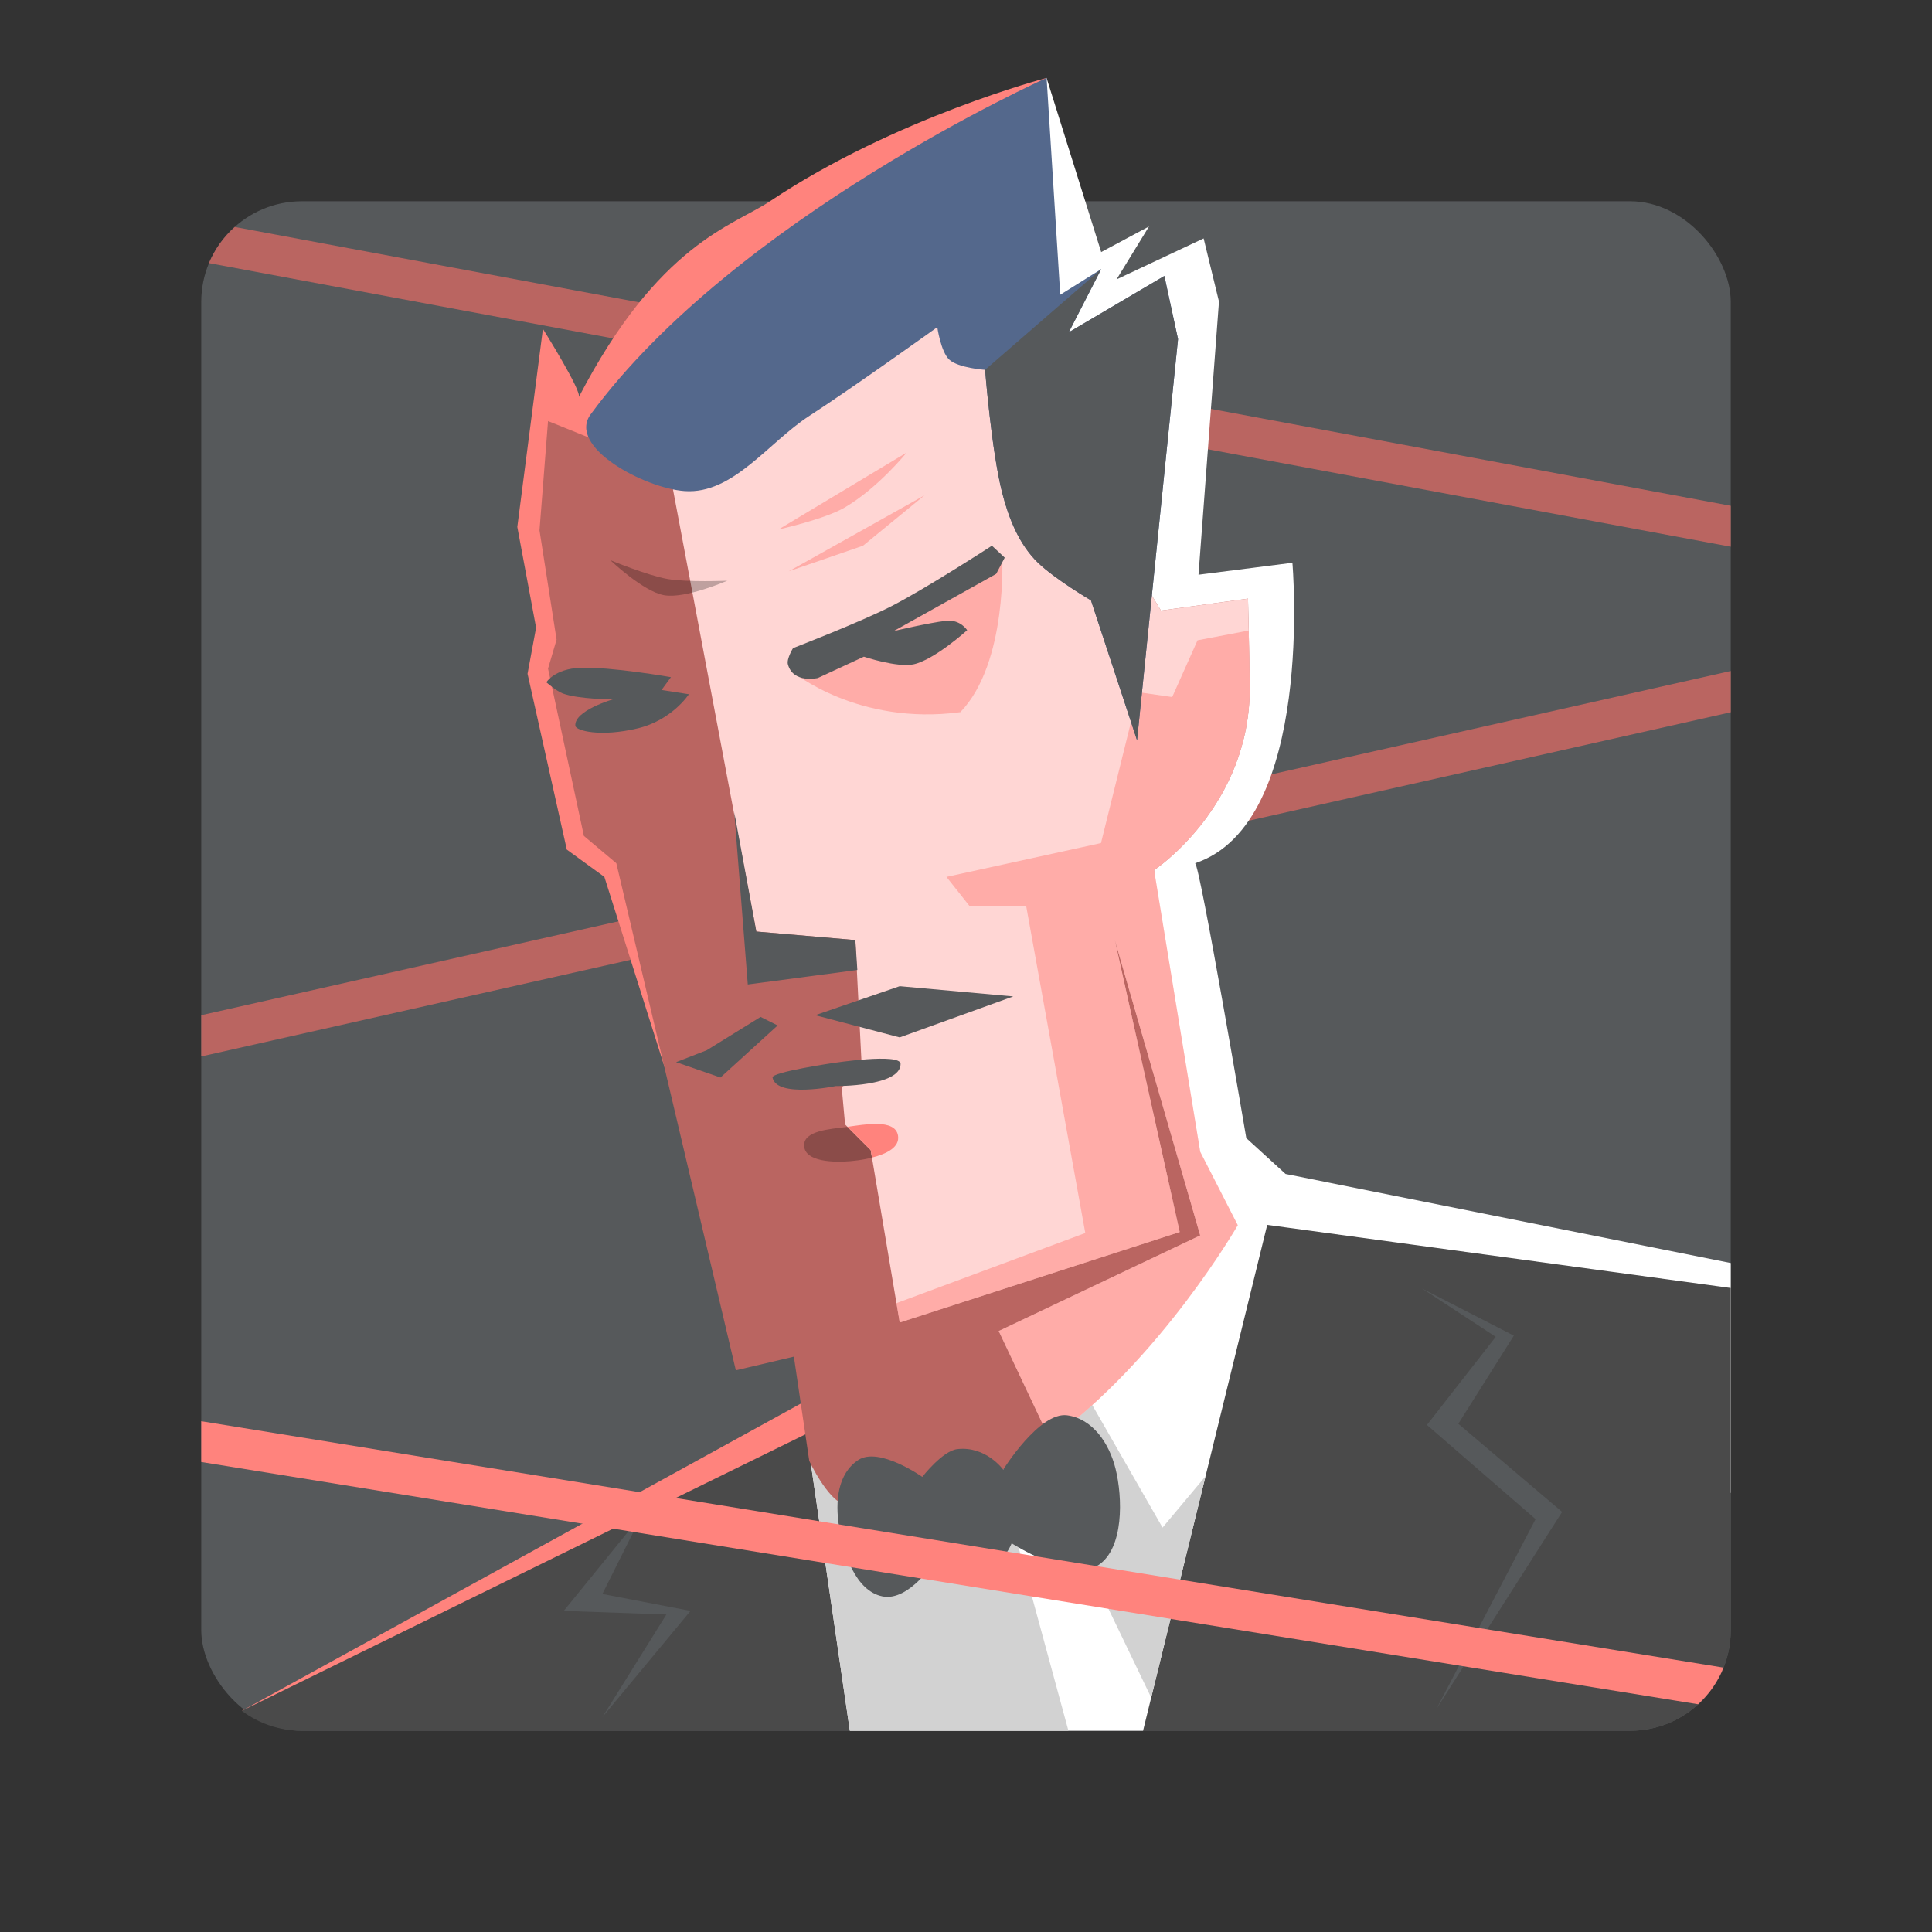 <?xml version="1.0" encoding="UTF-8" standalone="no"?>
<svg
   xmlns:dc="http://purl.org/dc/elements/1.1/"
   xmlns:cc="http://creativecommons.org/ns#"
   xmlns:rdf="http://www.w3.org/1999/02/22-rdf-syntax-ns#"
   xmlns:svg="http://www.w3.org/2000/svg"
   xmlns="http://www.w3.org/2000/svg"
   xmlns:sodipodi="http://sodipodi.sourceforge.net/DTD/sodipodi-0.dtd"
   xmlns:inkscape="http://www.inkscape.org/namespaces/inkscape"
   viewBox="0 0 192 192"
   version="1.1"
   id="svg16"
   sodipodi:docname="agent_a.svg"
   inkscape:version="0.92.4 (5da689c313, 2019-01-14)">
  <rect x="0" y="0" width="192" height="192" fill="#333333" stroke="none"/>
  <sodipodi:namedview
     pagecolor="#ffffff"
     bordercolor="#666666"
     borderopacity="1"
     objecttolerance="10"
     gridtolerance="10"
     guidetolerance="10"
     inkscape:pageopacity="0"
     inkscape:pageshadow="2"
     inkscape:window-width="1920"
     inkscape:window-height="1017"
     id="namedview18"
     showgrid="false"
     inkscape:zoom="8.4698371"
     inkscape:cx="55.012217"
     inkscape:cy="110.45641"
     inkscape:window-x="-8"
     inkscape:window-y="-8"
     inkscape:window-maximized="1"
     inkscape:current-layer="svg16"
     inkscape:snap-global="true">
    <inkscape:grid
       type="xygrid"
       id="grid827"
       spacingx="4"
       spacingy="4" />
  </sodipodi:namedview>
  <defs
     id="defs4">
    <style
       id="style2">.a{fill:none;stroke:#b1b5bd;stroke-linecap:round;stroke-linejoin:round;isolation:isolate;opacity:0.63;}</style>
  </defs>
  <rect
     class="a"
     x="20"
     y="20"
     width="152"
     height="152"
     rx="10"
     id="rect6"
     style="fill:#56595b;stroke:none;opacity:1" />
  <path
     style="fill:#ff837d;stroke:none;stroke-width:1px;stroke-linecap:butt;stroke-linejoin:miter;stroke-opacity:1"
     d="m 24.033,170.021 57.314,-31.505 1.535,21.37 z"
     id="path841"
     inkscape:connector-curvature="0" />
  <path
     style="color:#000000;font-style:normal;font-variant:normal;font-weight:normal;font-stretch:normal;font-size:medium;line-height:normal;font-family:sans-serif;font-variant-ligatures:normal;font-variant-position:normal;font-variant-caps:normal;font-variant-numeric:normal;font-variant-alternates:normal;font-feature-settings:normal;text-indent:0;text-align:start;text-decoration:none;text-decoration-line:none;text-decoration-style:solid;text-decoration-color:#000000;letter-spacing:normal;word-spacing:normal;text-transform:none;writing-mode:lr-tb;direction:ltr;text-orientation:mixed;dominant-baseline:auto;baseline-shift:baseline;text-anchor:start;white-space:normal;shape-padding:0;clip-rule:nonzero;display:inline;overflow:visible;visibility:visible;opacity:1;isolation:auto;mix-blend-mode:normal;color-interpolation:sRGB;color-interpolation-filters:linearRGB;solid-color:#000000;solid-opacity:1;vector-effect:none;fill:#ba6561;fill-opacity:1;fill-rule:nonzero;stroke:none;stroke-width:4;stroke-linecap:round;stroke-linejoin:round;stroke-miterlimit:4;stroke-dasharray:none;stroke-dashoffset:0;stroke-opacity:1;color-rendering:auto;image-rendering:auto;shape-rendering:auto;text-rendering:auto;enable-background:accumulate"
     d="M 23.326 22.555 C 22.227 23.54 21.342 24.76 20.766 26.146 L 172 54.332 L 172 50.264 L 23.326 22.555 z M 172 66.682 L 20 100.889 L 20 104.988 L 172 70.783 L 172 66.682 z "
     id="path990" />
  <path
     style="fill:#ffffff;stroke:none;stroke-width:1px;stroke-linecap:butt;stroke-linejoin:miter;stroke-opacity:1"
     d="M 94.736,20 88.227,26.236 102.479,142.797 172,148.359 v -22.842 l -44.242,-8.85 -3.902,-3.562 c 0,0 -4.618,-27.182 -5.09,-27.316 11.946,-3.97 9.672,-29.861 9.672,-29.861 l -9.332,1.188 2.035,-27.146 -1.525,-6.277 -8.654,4.072 3.225,-5.26 -4.752,2.545 -5.428,-17.306 z"
     id="path900"
     inkscape:connector-curvature="0"
     sodipodi:nodetypes="ccccccccccccccccc" />
  <path
     style="fill:#4a4a4a;stroke:none;stroke-width:1px;stroke-linecap:butt;stroke-linejoin:miter;stroke-opacity:1"
     d="M 123.225 121.357 L 24.033 170.021 C 25.698 171.26 27.756 172 30 172 L 162 172 C 167.54 172 172 167.54 172 162 L 172 128 L 123.225 121.357 z "
     id="path829" />
  <path
     style="fill:#ff837d;stroke:none;stroke-width:1px;stroke-linecap:butt;stroke-linejoin:miter;stroke-opacity:1"
     d="m 76.52,20 c -3.674,2.457 -11.046,4.152 -19.002,19.471 0.356,-0.538 -3.564,-6.787 -3.564,-6.787 l -2.545,19.682 1.867,10.01 -0.85,4.582 3.902,17.475 L 60.062,87.146 71.77,124.133 60.91,43.543 104.005,7.743 c 0,0 -15.047,3.938 -27.486,12.257 z"
     id="path853"
     inkscape:connector-curvature="0"
     sodipodi:nodetypes="sccccccccccs" />
  <path
     style="fill:#ffffff;stroke:none;stroke-width:1px;stroke-linecap:butt;stroke-linejoin:miter;stroke-opacity:1"
     d="M 123.092 118.938 L 80.141 142.451 L 84.457 172 L 113.596 172 L 126.09 121.096 L 123.092 118.938 z "
     id="path946" />
  <path
     style="fill:#d2d2d2;stroke:none;stroke-width:1px;stroke-linecap:butt;stroke-linejoin:miter;stroke-opacity:1"
     d="M 107.135 137.172 L 89.086 137.555 L 80.141 142.451 L 84.457 172 L 106.178 172 L 100.297 150.369 L 105.814 150.85 L 114.404 168.705 L 119.803 146.709 L 115.533 151.809 L 107.135 137.172 z "
     id="path952" />
  <path
     style="fill:#ba6561;stroke:none;stroke-width:1px;stroke-linecap:butt;stroke-linejoin:miter;stroke-opacity:1"
     d="m 78.895,134.823 1.527,10.35 c 0,0 1.764,3.831 3.563,4.411 5.915,1.909 12.704,-1.642 17.985,-4.92 12.245,-7.602 19.342,-22.566 19.342,-22.566 l -3.393,-7.296 -3.224,-28.334 c 0,0 9.634,-6.364 9.501,-18.324 -0.032,-2.885 -0.17,-8.653 -0.17,-8.653 l -8.653,1.188 -18.833,-31.049 -32.406,16.118 -9.671,-3.902 -0.848,10.859 1.697,10.859 -0.848,2.884 3.563,16.627 3.224,2.715 11.877,50.391 z"
     id="path831"
     inkscape:connector-curvature="0"
     sodipodi:nodetypes="ccsscccscccccccccccc" />
  <path
     style="fill:#000000;stroke:none;stroke-width:1px;stroke-linecap:butt;stroke-linejoin:miter;stroke-opacity:1;opacity:0.25"
     d="m 79.913,113.869 c -0.076,-1.517 2.651,-1.67 4.157,-1.866 1.733,-0.226 4.888,-0.876 5.175,0.848 0.294,1.772 -2.961,2.392 -4.751,2.545 -1.604,0.137 -4.5,0.081 -4.581,-1.527 z"
     id="path944"
     inkscape:connector-curvature="0"
     sodipodi:nodetypes="sssss" />
  <path
     style="fill:#ffd6d4;stroke:none;stroke-width:1px;stroke-linecap:butt;stroke-linejoin:miter;stroke-opacity:1"
     d="m 96.539,29.629 -28.59,14.221 -1.102,4.613 8.314,44.113 9.84,0.848 0.68,13.404 -2.037,1.188 0.34,3.732 2.545,2.545 2.885,17.137 27.824,-8.992 -6.447,-29.014 8.484,29.352 -20.021,9.502 5.094,10.779 c 10.988,-7.956 18.66,-21.299 18.66,-21.299 l -3.732,-7.295 -4.582,-27.994 c 0,0 9.634,-6.365 9.502,-18.324 -0.032,-2.885 -0.17,-8.654 -0.17,-8.654 l -8.652,1.188 z"
     id="path833"
     inkscape:connector-curvature="0"
     sodipodi:nodetypes="cccccccccccccccccccccc" />
  <path
     style="fill:#ff837d;stroke:none;stroke-width:1px;stroke-linecap:butt;stroke-linejoin:miter;stroke-opacity:1;opacity:0.5"
     d="M 124.051 62.67 L 119.012 63.631 L 116.492 69.27 L 113.133 68.789 L 109.414 83.785 L 94.059 87.145 L 96.338 90.023 L 101.977 90.023 L 107.855 122.537 L 89.09 129.506 L 89.414 131.43 L 117.238 122.438 L 110.791 93.424 L 119.275 122.775 L 99.254 132.277 L 104.348 143.057 C 115.335 135.1 123.008 121.758 123.008 121.758 L 119.275 114.463 L 114.693 86.469 C 114.693 86.469 124.328 80.104 124.195 68.145 C 124.176 66.359 124.133 64.731 124.09 62.787 L 124.051 62.67 z "
     id="path926" />
  <path
     style="fill:#54688c;stroke:none;stroke-width:1px;stroke-linecap:butt;stroke-linejoin:miter;stroke-opacity:1"
     d="m 58.704,41.167 c -2.382,3.237 5.323,7.347 9.332,7.635 4.808,0.345 8.339,-4.846 12.386,-7.465 4.333,-2.804 12.725,-8.823 12.725,-8.823 0,0 0.348,2.445 1.188,3.224 0.905,0.84 3.563,1.018 3.563,1.018 0,0 0.634,8.05 1.697,12.216 0.644,2.524 1.683,5.152 3.563,6.956 1.753,1.682 5.26,3.733 5.26,3.733 l 4.581,13.913 4.072,-39.871 -1.357,-6.278 -9.501,5.599 3.224,-6.278 -4.072,2.545 -1.357,-21.548 c 0,0 -30.897,13.85 -45.301,33.424 z"
     id="path851"
     inkscape:connector-curvature="0"
     sodipodi:nodetypes="ssscscssccccccccs" />
  <path
     style="fill:#56595b;stroke:none;stroke-width:1px;stroke-linecap:butt;stroke-linejoin:miter;stroke-opacity:1"
     d="m 72.971,80.727 1.343,17.108 10.887,-1.442 -0.198,-2.969 -9.84,-0.848 z"
     id="path888"
     inkscape:connector-curvature="0"
     sodipodi:nodetypes="cccccc" />
  <path
     style="fill:#56595b;stroke:none;stroke-width:1px;stroke-linecap:butt;stroke-linejoin:miter;stroke-opacity:1"
     d="m 67.188,105.555 3.054,-1.188 5.344,-3.308 1.697,0.848 -5.684,5.175 z"
     id="path890"
     inkscape:connector-curvature="0" />
  <path
     style="fill:#56595b;stroke:none;stroke-width:1px;stroke-linecap:butt;stroke-linejoin:miter;stroke-opacity:1"
     d="m 81.015,100.889 8.398,-2.884 11.283,1.018 -11.283,4.072 z"
     id="path892"
     inkscape:connector-curvature="0" />
  <path
     style="fill:#56595b;stroke:none;stroke-width:1px;stroke-linecap:butt;stroke-linejoin:miter;stroke-opacity:1"
     d="m 76.774,107.082 c -0.104,-0.535 6.023,-1.442 6.023,-1.442 0,0 6.689,-1.018 6.702,0.085 0.027,2.271 -6.447,2.206 -6.447,2.206 0,0 -5.875,1.225 -6.278,-0.848 z"
     id="path894"
     inkscape:connector-curvature="0"
     sodipodi:nodetypes="scscs" />
  <path
     style="fill:#56595b;stroke:none;stroke-width:1px;stroke-linecap:butt;stroke-linejoin:miter;stroke-opacity:1"
     d="m 54.293,67.805 c 0,0 0.821,-1.344 3.393,-1.442 3.011,-0.115 8.992,0.933 8.992,0.933 l -0.933,1.272 2.715,0.424 c 0,0 -1.663,2.576 -5.09,3.393 -3.722,0.887 -6.149,0.228 -6.193,-0.254 -0.137,-1.516 3.733,-2.63 3.733,-2.63 0,0 -3.432,-0.003 -5.005,-0.594 -0.609,-0.229 -1.612,-1.103 -1.612,-1.103 z"
     id="path896"
     inkscape:connector-curvature="0"
     sodipodi:nodetypes="cscccsscsc" />
  <path
     style="fill:#ff837d;stroke:none;stroke-width:1px;stroke-linecap:butt;stroke-linejoin:miter;stroke-opacity:1;opacity:0.5"
     d="m 78.81,66.787 c 0,0 6.453,5.346 16.627,3.987 4.745,-4.917 4.157,-15.609 4.157,-15.609 z"
     id="path924"
     inkscape:connector-curvature="0"
     sodipodi:nodetypes="cccc" />
  <path
     style="fill:#56595b;stroke:none;stroke-width:1px;stroke-linecap:butt;stroke-linejoin:miter;stroke-opacity:1"
     d="m 78.301,66.023 c -0.148,-0.544 0.509,-1.612 0.509,-1.612 0,0 6.608,-2.549 9.756,-4.157 3.468,-1.771 10.01,-6.023 10.01,-6.023 l 1.272,1.188 -0.848,1.612 -10.18,5.684 c 0,0 3.429,-0.813 5.175,-1.018 1.446,-0.17 2.121,0.933 2.121,0.933 0,0 -3.279,2.962 -5.344,3.393 -1.625,0.339 -4.92,-0.763 -4.92,-0.763 l -4.581,2.121 c 0,0 -2.443,0.57 -2.969,-1.357 z"
     id="path898"
     inkscape:connector-curvature="0"
     sodipodi:nodetypes="scsccccscsccs" />
  <path
     style="fill:#ff837d;stroke:none;stroke-width:1px;stroke-linecap:butt;stroke-linejoin:miter;stroke-opacity:1;opacity:0.5"
     d="m 77.368,52.619 12.725,-7.635 c 0,0 -2.79,3.466 -6.108,5.429 -2.001,1.184 -6.617,2.206 -6.617,2.206 z"
     id="path920"
     inkscape:connector-curvature="0"
     sodipodi:nodetypes="ccsc" />
  <path
     style="fill:#ff837d;stroke:none;stroke-width:1px;stroke-linecap:butt;stroke-linejoin:miter;stroke-opacity:1;opacity:0.5"
     d="M 78.386,56.776 91.874,49.226 85.766,54.231 Z"
     id="path922"
     inkscape:connector-curvature="0" />
  <path
     style="fill:#000000;stroke:none;stroke-width:1px;stroke-linecap:butt;stroke-linejoin:miter;stroke-opacity:1;opacity:0.25"
     d="m 60.656,55.673 c 0,0 3.719,1.523 5.684,1.866 1.951,0.341 5.938,0.17 5.938,0.17 0,0 -4.164,1.817 -6.278,1.442 -2.093,-0.371 -5.344,-3.478 -5.344,-3.478 z"
     id="path918"
     inkscape:connector-curvature="0"
     sodipodi:nodetypes="cscsc" />
  <path
     style="fill:#56595b;stroke:none;stroke-width:1px;stroke-linecap:butt;stroke-linejoin:miter;stroke-opacity:1"
     d="m 92.978,155.049 c 0,0 1.061,1.295 4.079,1.08 2.549,-0.182 3.479,-2.759 3.479,-2.759 0,0 6.069,3.871 8.638,2.159 2.51,-1.673 2.412,-6.672 1.68,-9.598 -0.622,-2.486 -2.26,-4.934 -4.799,-5.279 -2.755,-0.374 -6.359,5.399 -6.359,5.399 0,0 -1.707,-2.367 -4.559,-2.04 -1.471,0.169 -3.479,2.759 -3.479,2.759 0,0 -4.3,-3.033 -6.359,-1.68 -2.071,1.362 -2.304,4.15 -1.92,6.598 0.422,2.686 1.654,6.419 4.319,6.958 2.675,0.541 5.279,-3.599 5.279,-3.599 z"
     id="path948"
     inkscape:connector-curvature="0"
     sodipodi:nodetypes="cscssscscsssc" />
  <path
     style="fill:#56595b;stroke:none;stroke-width:1px;stroke-linecap:butt;stroke-linejoin:miter;stroke-opacity:1"
     d="m 63.825,150.49 -7.798,9.598 10.198,0.36 -6.359,10.198 8.758,-10.558 -8.758,-1.68 z"
     id="path954"
     inkscape:connector-curvature="0"
     sodipodi:nodetypes="ccccccc" />
  <path
     style="fill:#56595b;stroke:none;stroke-width:1px;stroke-linecap:butt;stroke-linejoin:miter;stroke-opacity:1"
     d="m 141.327,128.055 7.318,4.799 -6.838,8.758 10.797,9.358 -9.838,18.836 12.477,-19.555 -10.318,-8.758 5.519,-8.758 z"
     id="path956"
     inkscape:connector-curvature="0" />
  <path
     style="color:#000000;font-style:normal;font-variant:normal;font-weight:normal;font-stretch:normal;font-size:medium;line-height:normal;font-family:sans-serif;font-variant-ligatures:normal;font-variant-position:normal;font-variant-caps:normal;font-variant-numeric:normal;font-variant-alternates:normal;font-feature-settings:normal;text-indent:0;text-align:start;text-decoration:none;text-decoration-line:none;text-decoration-style:solid;text-decoration-color:#000000;letter-spacing:normal;word-spacing:normal;text-transform:none;writing-mode:lr-tb;direction:ltr;text-orientation:mixed;dominant-baseline:auto;baseline-shift:baseline;text-anchor:start;white-space:normal;shape-padding:0;clip-rule:nonzero;display:inline;overflow:visible;visibility:visible;opacity:1;isolation:auto;mix-blend-mode:normal;color-interpolation:sRGB;color-interpolation-filters:linearRGB;solid-color:#000000;solid-opacity:1;vector-effect:none;fill:#ff837d;fill-opacity:1;fill-rule:nonzero;stroke:none;stroke-width:4;stroke-linecap:round;stroke-linejoin:round;stroke-miterlimit:4;stroke-dasharray:none;stroke-dashoffset:0;stroke-opacity:1;color-rendering:auto;image-rendering:auto;shape-rendering:auto;text-rendering:auto;enable-background:accumulate"
     d="M 20 141.238 L 20 145.291 L 168.758 169.367 C 169.851 168.365 170.721 167.127 171.281 165.725 L 20 141.238 z "
     id="path992" />
  <path
     style="fill:#ff837d;stroke:none;stroke-width:1px;stroke-linecap:butt;stroke-linejoin:miter;stroke-opacity:1"
     d="M 87.199 111.695 C 86.21 111.672 85.075 111.866 84.219 111.982 L 86.529 114.293 L 86.654 115.039 C 88.101 114.675 89.437 114.015 89.244 112.852 C 89.101 111.989 88.24 111.72 87.199 111.695 z "
     id="path944-1" />
  <path
     style="fill:#56595b;stroke:none;stroke-width:1px;stroke-linecap:butt;stroke-linejoin:miter;stroke-opacity:1"
     d="M 109.434 26.746 L 97.896 36.756 C 97.896 36.756 98.531 44.805 99.594 48.971 C 100.238 51.495 101.277 54.124 103.156 55.928 C 104.909 57.61 108.416 59.66 108.416 59.66 L 112.998 73.572 L 117.07 33.701 L 115.713 27.424 L 106.211 33.023 L 109.434 26.746 z "
     id="path1068" />
</svg>

